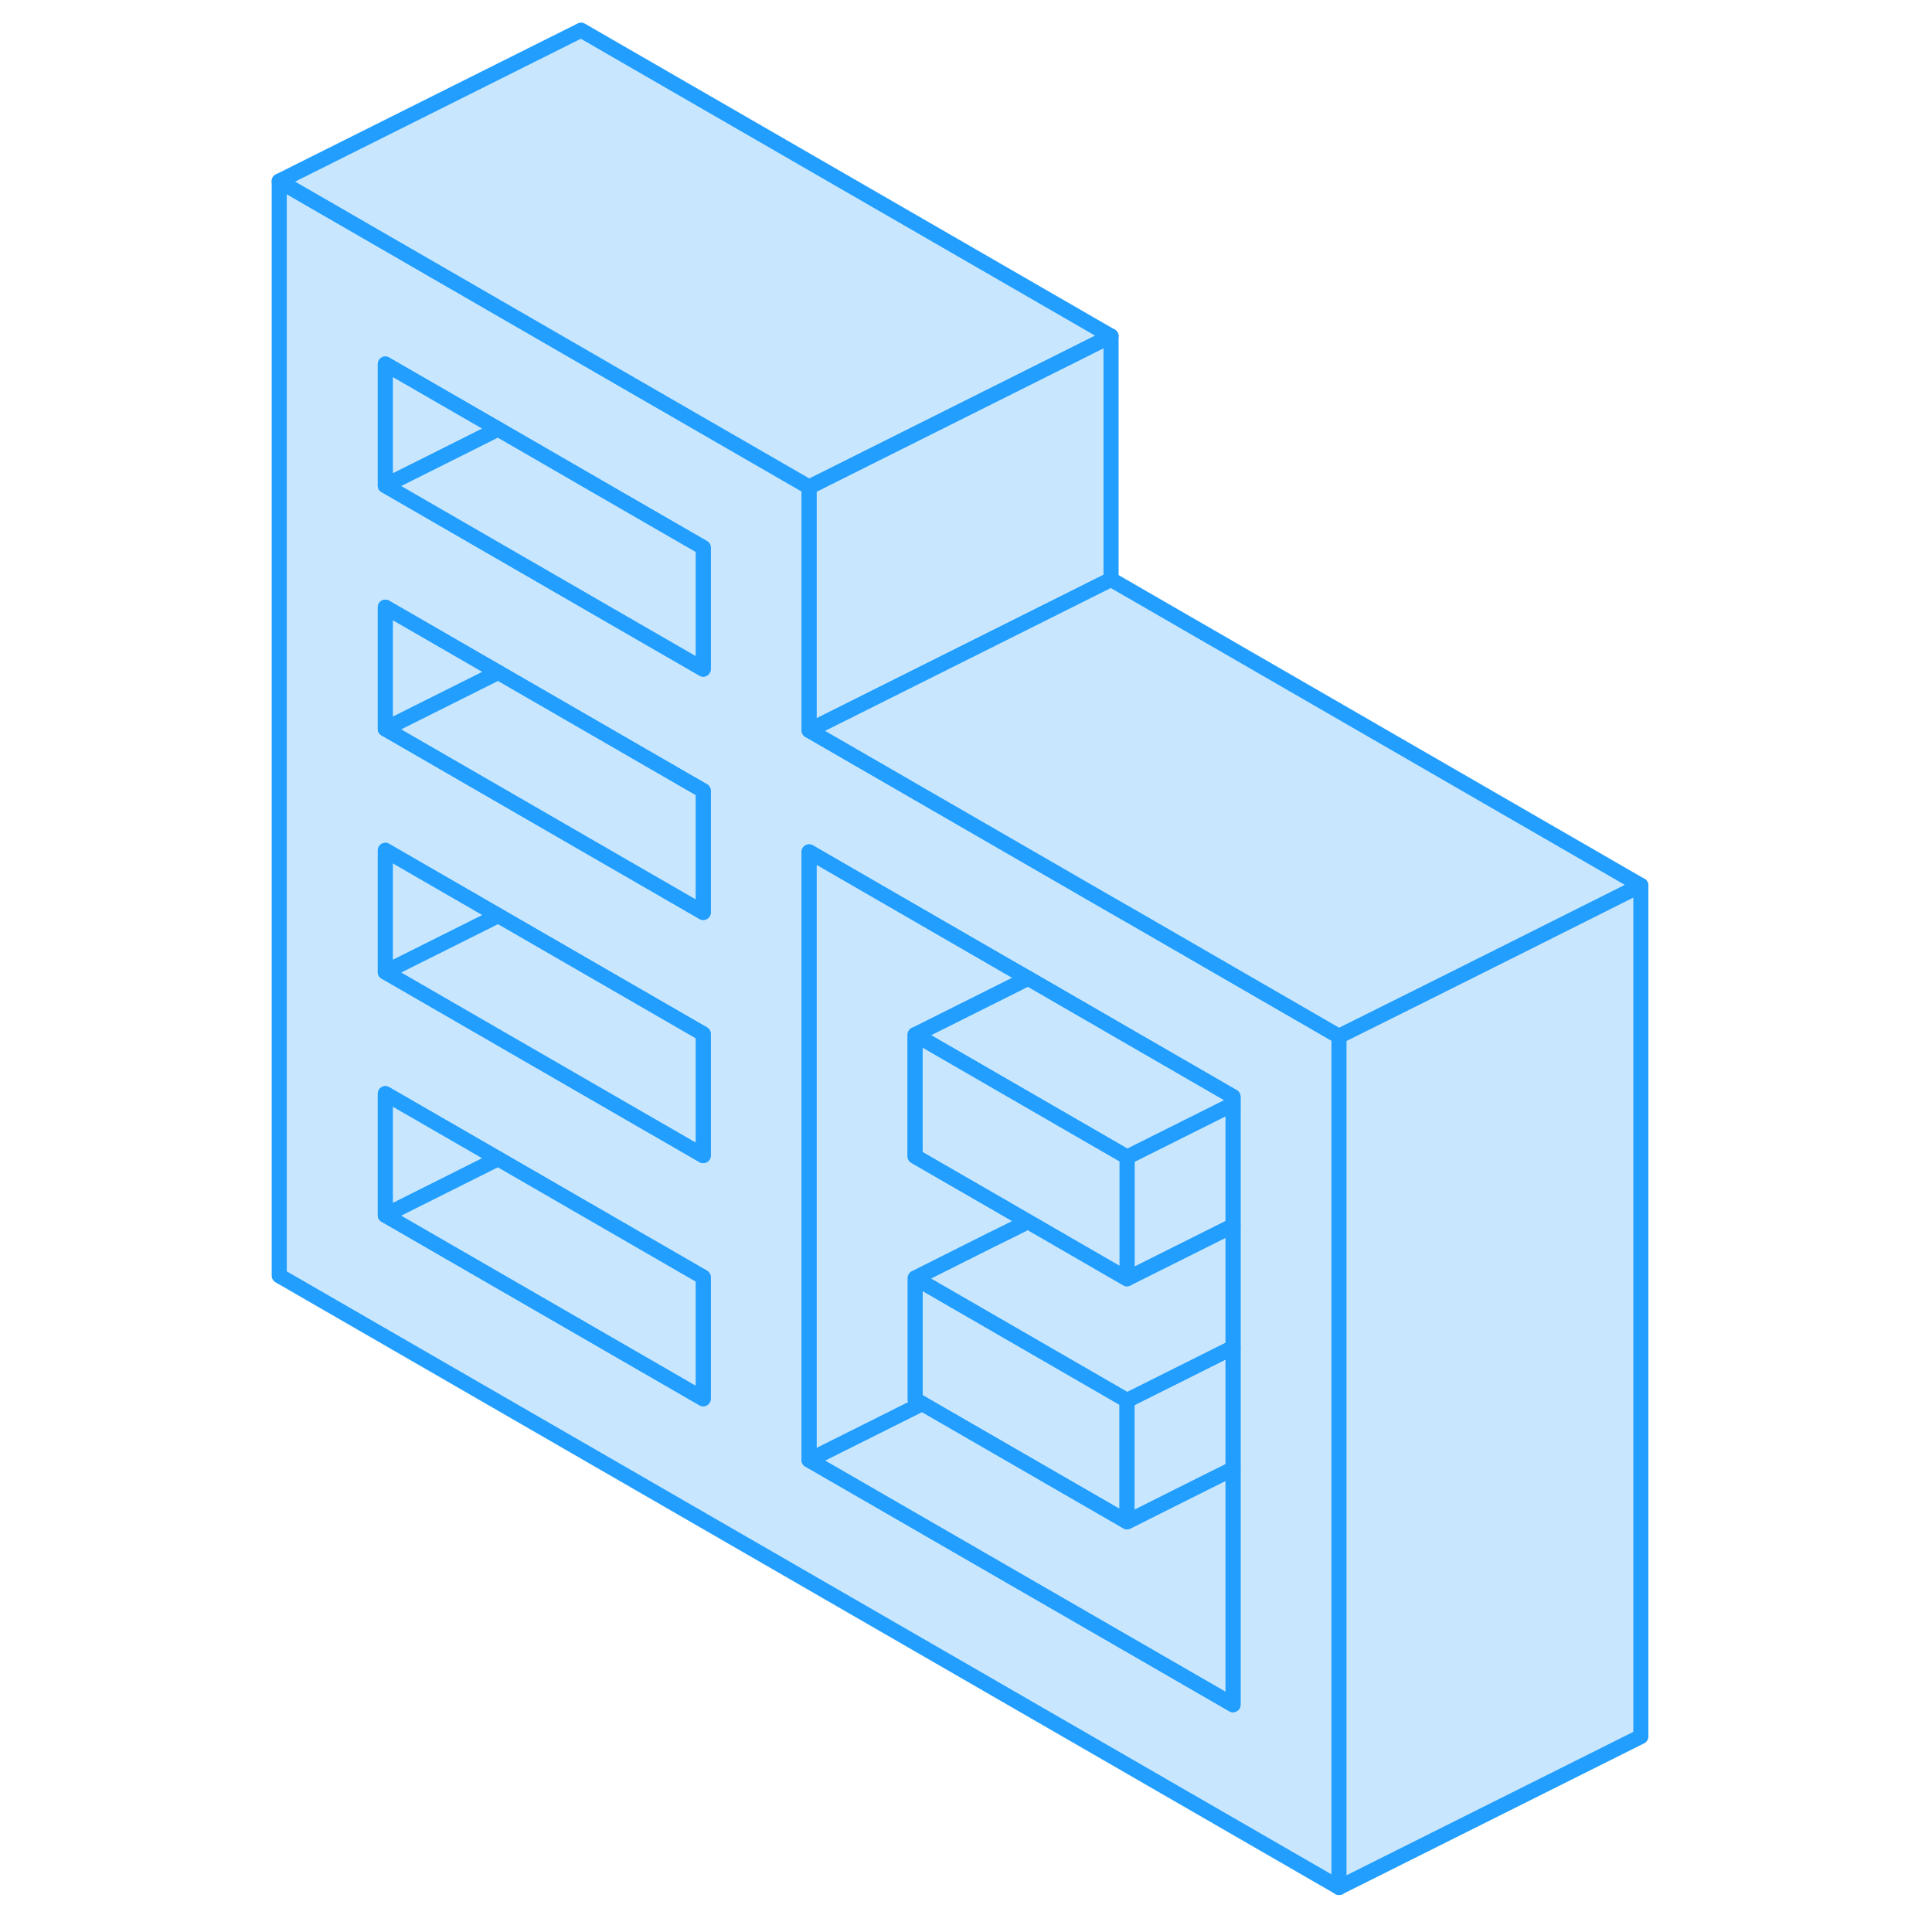 <svg width="48" height="48" viewBox="0 0 95 128" fill="#c8e7ff" xmlns="http://www.w3.org/2000/svg" stroke-width="1px" stroke-linecap="round" stroke-linejoin="round"><path d="M64.13 63.99L59.08 61.07L57.11 59.94L37.11 48.39V32.27L23.98 24.69L22 23.55L2 12V84.52L72.22 125.05V68.66L64.13 63.99ZM30.09 92.67L9.03 80.51V72.46L16.5 76.77L30.09 84.62V92.67ZM30.09 76.56L23.98 73.03L22 71.89L9.03 64.4V56.34L16.51 60.66L22 63.83L29.03 67.89L30.09 68.5V76.56ZM30.09 60.45L23.98 56.92L22 55.78L9.03 48.29V40.23L16.51 44.55L22 47.72L29.03 51.78L30.09 52.39V60.45ZM30.09 44.33L23.99 40.81L22 39.66L9.03 32.17V24.12L16.5 28.43L22 31.61L29.03 35.67L30.09 36.28V44.33ZM65.19 112.94L37.1 96.73V56.44L50.08 63.94L51.6 64.81L57.1 67.99L65.19 72.66V112.94Z" stroke="#229EFF" stroke-linejoin="round"/><path d="M16.51 60.66L9.03 64.4V56.34L16.51 60.66Z" stroke="#229EFF" stroke-linejoin="round"/><path d="M16.5 28.43L9.03 32.17V24.12L16.5 28.43Z" stroke="#229EFF" stroke-linejoin="round"/><path d="M16.5 76.77L9.03 80.51V72.46L16.5 76.77Z" stroke="#229EFF" stroke-linejoin="round"/><path d="M30.09 84.62V92.67L9.03 80.51L16.5 76.77L30.09 84.62Z" stroke="#229EFF" stroke-linejoin="round"/><path d="M30.09 36.28V44.33L23.99 40.81L22 39.66L9.03 32.17L16.5 28.43L22 31.61L29.03 35.67L30.09 36.28Z" stroke="#229EFF" stroke-linejoin="round"/><path d="M16.51 44.55L9.03 48.29V40.23L16.51 44.55Z" stroke="#229EFF" stroke-linejoin="round"/><path d="M58.17 92.78V100.83L44.59 92.99L44.13 92.73V84.67L52.06 89.25L58.17 92.78Z" stroke="#229EFF" stroke-linejoin="round"/><path d="M65.19 89.27V97.32L63.2 98.31L58.17 100.83V92.78L63.21 90.26L65.19 89.27Z" stroke="#229EFF" stroke-linejoin="round"/><path d="M65.19 73.15V81.21L64.13 81.74L58.17 84.72V76.66L65.19 73.15Z" stroke="#229EFF" stroke-linejoin="round"/><path d="M30.09 52.39V60.45L23.97 56.92L22 55.78L9.03 48.29L16.51 44.55L22 47.72L29.03 51.78L30.09 52.39Z" stroke="#229EFF" stroke-linejoin="round"/><path d="M30.09 68.5V76.56L23.97 73.03L22 71.89L9.03 64.4L16.51 60.66L22 63.83L29.03 67.89L30.09 68.5Z" stroke="#229EFF" stroke-linejoin="round"/><path d="M65.19 97.32V112.94L37.11 96.73L44.59 92.99L58.17 100.83L63.2 98.31L65.19 97.32Z" stroke="#229EFF" stroke-linejoin="round"/><path d="M65.19 81.21V89.27L63.21 90.26L58.17 92.78L52.06 89.25L44.13 84.67L49.17 82.14L50.09 81.69L51.61 80.93L57.11 84.11L58.17 84.72L64.13 81.74L65.19 81.21Z" stroke="#229EFF" stroke-linejoin="round"/><path d="M65.19 72.66V73.15L58.17 76.66L57.11 76.05L44.13 68.55L49.17 66.03L50.09 65.57L51.61 64.81L57.11 67.99L65.19 72.66Z" stroke="#229EFF" stroke-linejoin="round"/><path d="M57.11 22.27L49.63 26.01L42.15 29.75L37.11 32.27L23.97 24.69L22 23.55L2 12L22 2L57.11 22.27Z" stroke="#229EFF" stroke-linejoin="round"/><path d="M57.11 22.27V38.39L49.63 42.13L42.15 45.87L37.11 48.39V32.27L42.15 29.75L49.63 26.01L57.11 22.27Z" stroke="#229EFF" stroke-linejoin="round"/><path d="M92.21 58.66L84.75 62.4L77.27 66.14L72.21 68.66L64.13 63.99L59.08 61.07L57.11 59.94L37.11 48.39L42.15 45.87L49.63 42.13L57.11 38.39L92.21 58.66Z" stroke="#229EFF" stroke-linejoin="round"/><path d="M92.21 58.66V115.05L72.21 125.05V68.66L77.27 66.14L84.75 62.4L92.21 58.66Z" stroke="#229EFF" stroke-linejoin="round"/><path d="M50.09 80.05L51.61 80.93L50.09 81.69L49.17 82.14L44.13 84.67V92.73L44.59 92.99L37.11 96.73V56.44L50.09 63.94L51.61 64.81L50.09 65.57L49.17 66.03L44.13 68.55V76.61L50.09 80.05Z" stroke="#229EFF" stroke-linejoin="round"/><path d="M58.17 76.66V84.72L57.11 84.11L51.61 80.93L50.09 80.05L44.13 76.61V68.55L57.11 76.05L58.17 76.66Z" stroke="#229EFF" stroke-linejoin="round"/></svg>